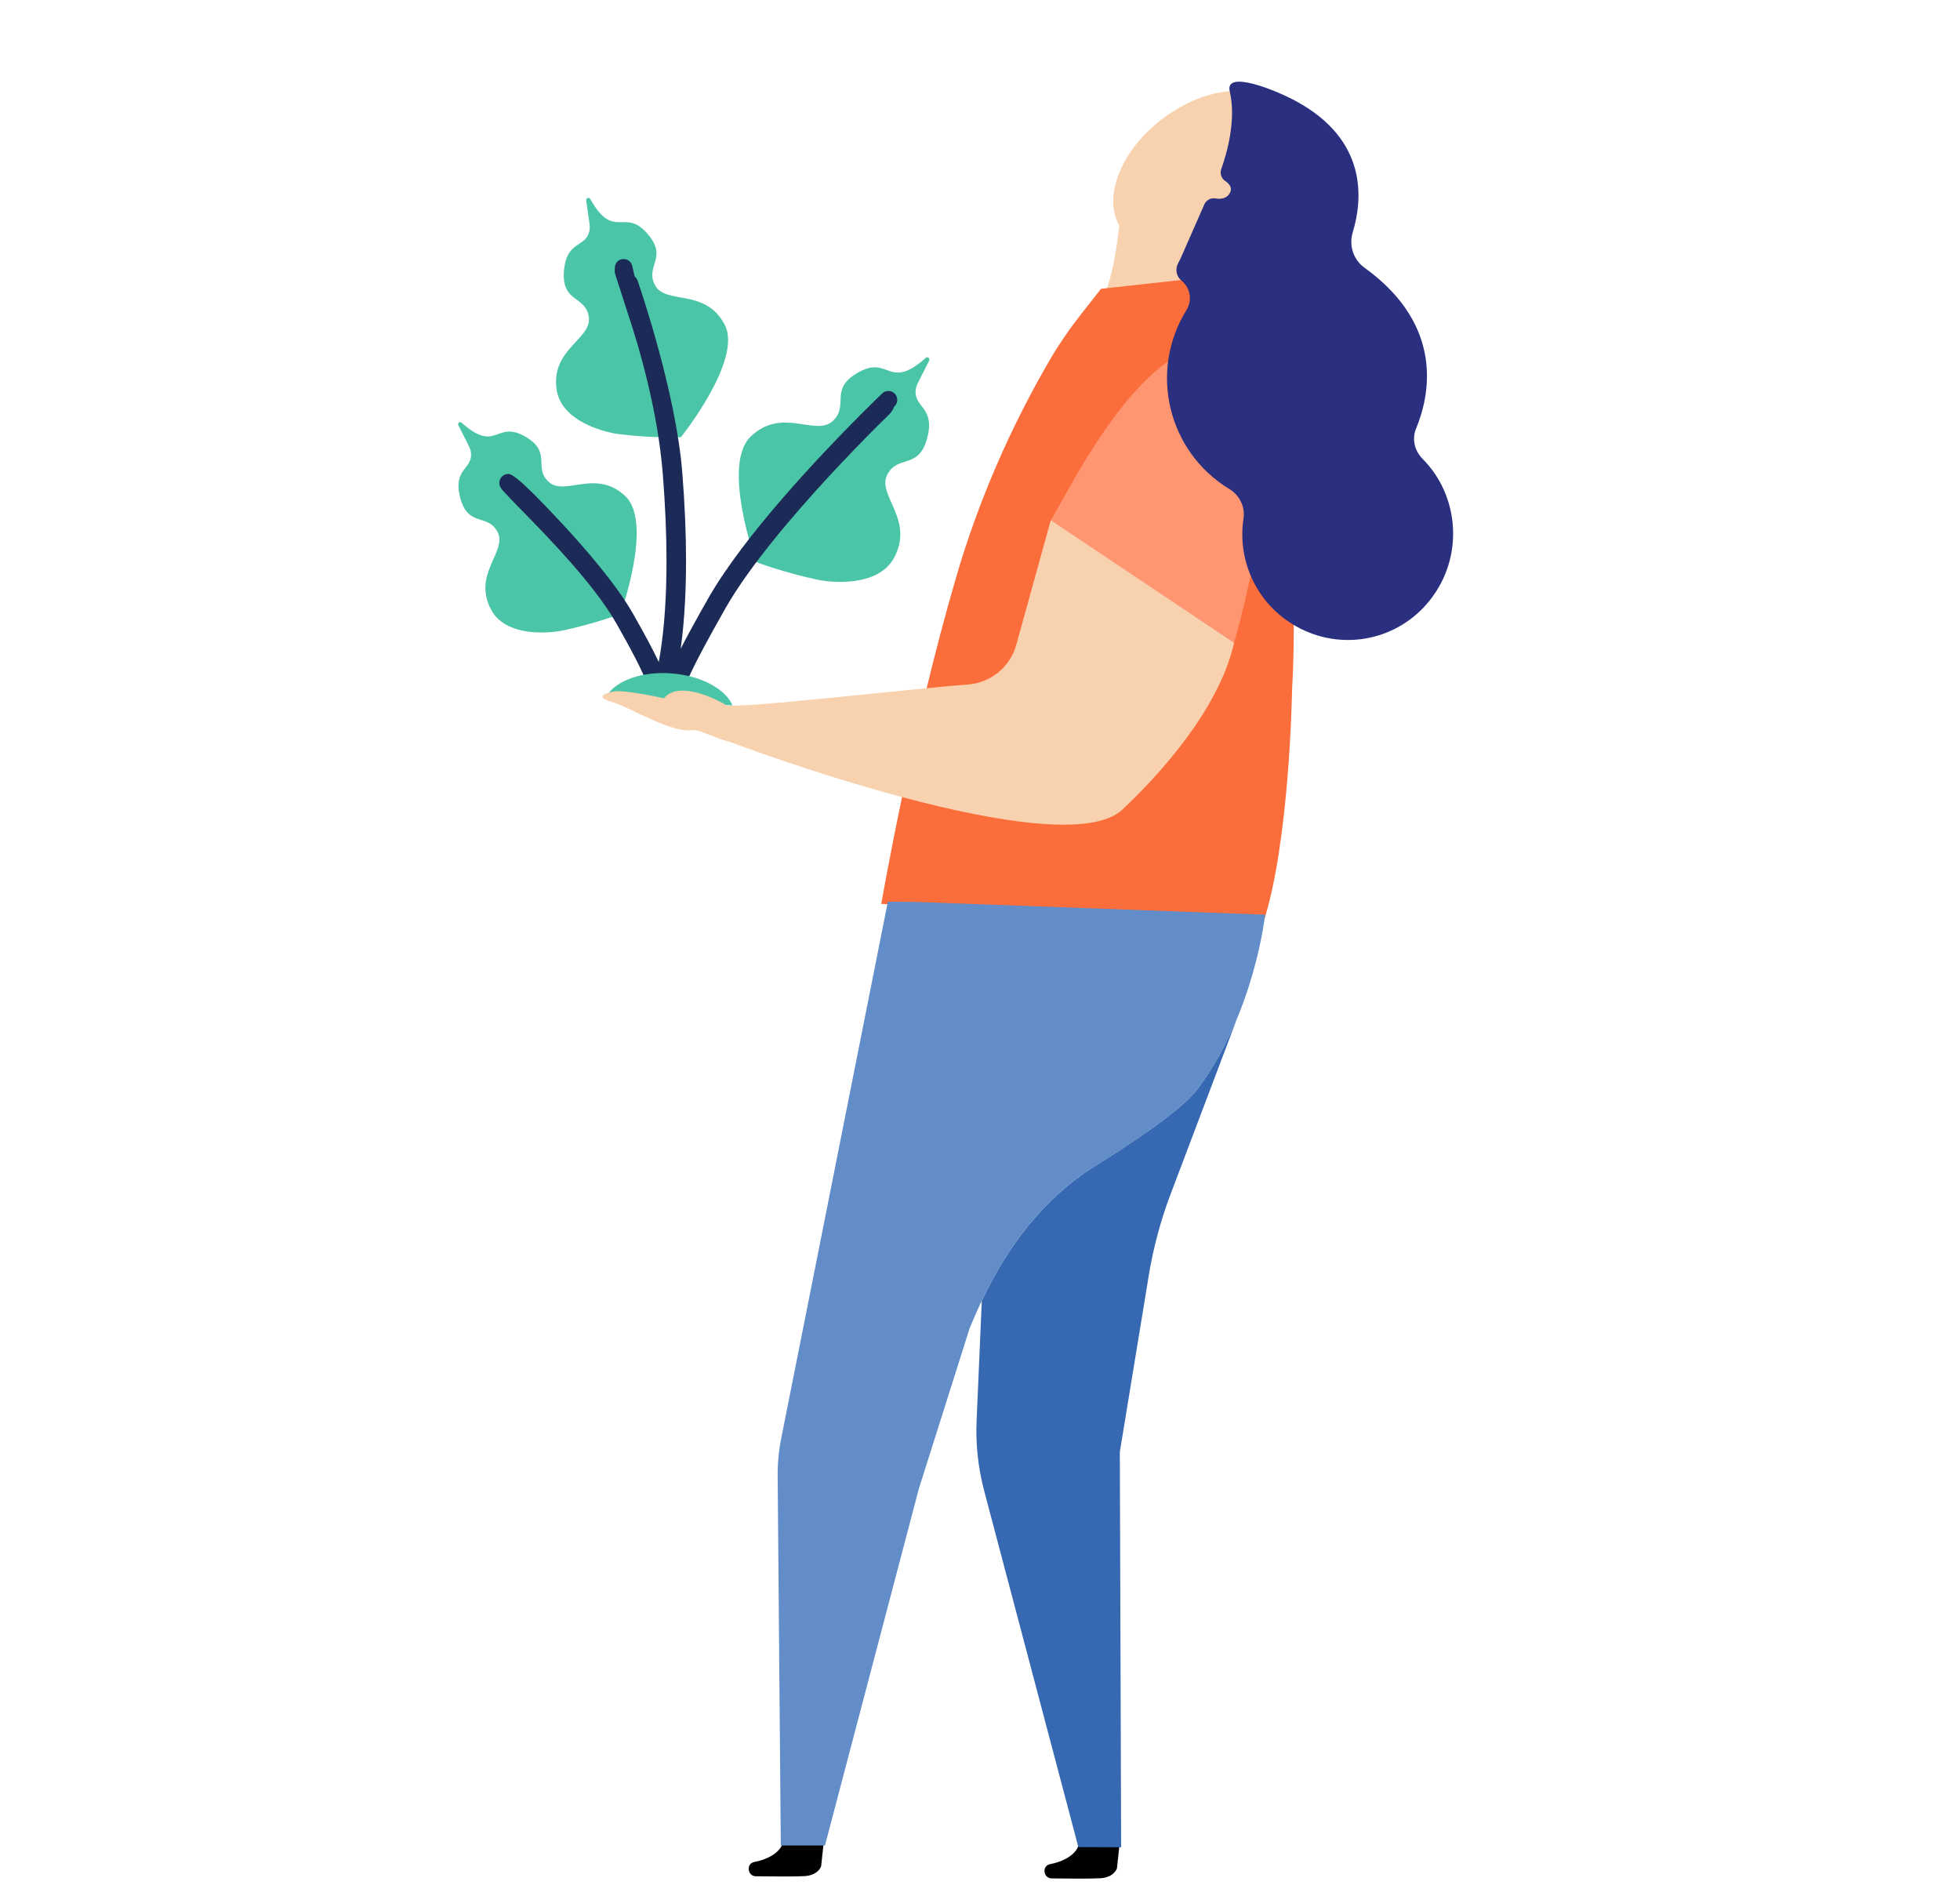 <svg width="396" height="383" viewBox="0 0 396 383" fill="none" xmlns="http://www.w3.org/2000/svg">
<path d="M226.237 372.183L225.672 377.414C225.672 377.414 225.141 379.27 222.278 379.429C220.225 379.544 215.172 379.494 212.477 379.457C210.769 379.433 210.468 376.921 212.142 376.578L212.203 376.566C214.271 376.195 217.718 374.852 218.036 372.183H226.237V372.183Z" fill="#010101"/>
<path d="M166.47 371.751L165.905 376.982C165.905 376.982 165.375 378.839 162.511 378.998C160.458 379.112 155.405 379.062 152.71 379.025C151.002 379.001 150.701 376.489 152.375 376.146L152.437 376.134C154.505 375.763 157.951 374.42 158.269 371.751H166.47V371.751Z" fill="#010101"/>
<path d="M259.221 22.331C254.878 16.484 244.081 17.148 235.105 23.815C226.58 30.146 222.778 39.606 226.135 45.551C225.729 49.31 224.422 59.271 221.807 61.444L244.619 59.483C244.517 59.449 241.061 54.57 239.895 50.026C243.488 49.292 247.299 47.613 250.831 44.99C259.808 38.323 263.564 28.178 259.221 22.331Z" fill="#F8D2AF"/>
<path d="M218.236 63.711L222.448 58.34L239.737 56.444C239.737 56.444 264.612 73.287 261.043 139.544C261.043 139.544 260.596 169.884 255.242 186.392L178.054 182.6C178.054 182.6 184.064 147.76 193.177 116.606C197.688 101.182 204.109 86.393 212.212 72.529C214.01 69.453 216.037 66.515 218.236 63.711Z" fill="#FB6D3A"/>
<path d="M249.33 129.839C249.33 129.839 264.724 77.972 248.438 70.833C232.153 63.694 213.971 103.18 212.298 105.077L249.33 129.839Z" fill="#FF9671"/>
<path d="M255.6 184.77C255.6 184.77 253.507 204.669 241.906 220.062C238.382 224.739 226.554 232.23 221.173 235.612C208.986 243.27 201.347 255.009 195.903 268.333L185.639 300.761L166.677 372.806H157.753L157.117 298.208C157.095 295.653 157.335 293.103 157.832 290.598L179.381 182.157L184.717 182.188L255.6 184.77Z" fill="#628DC9"/>
<path d="M241.907 220.062C238.382 224.739 226.554 232.23 221.173 235.612C210.712 242.185 203.608 251.77 198.361 262.778L197.313 286.985C197.106 291.761 197.622 296.541 198.844 301.163L217.871 373.131L226.516 373.163L226.25 293.314L232.096 257.674C233.019 252.051 234.5 246.534 236.517 241.204L249.665 206.469L249.629 206.486C247.702 211.005 245.184 215.713 241.907 220.062Z" fill="#3768B2"/>
<path d="M180.67 112.626C184.77 104.887 177.128 100.09 179.261 95.899C181.394 91.708 185.743 95.064 187.407 88.198C188.844 82.271 184.755 82.334 184.994 78.924C185.034 78.361 185.215 77.818 185.471 77.315C186.003 76.272 187.117 74.087 187.736 72.845C187.96 72.395 187.402 71.964 187.027 72.299C179.528 78.99 179.682 71.762 173.5 75.182C167.318 78.601 171.704 81.908 168.225 85.073C164.746 88.238 158.101 82.134 151.72 88.134C145.654 93.838 152.742 113.482 152.745 113.485C152.872 113.651 158.644 115.697 164.755 117.013C167.693 117.741 177.455 118.693 180.67 112.626Z" fill="#4BC5A7"/>
<path d="M99.222 123.163C95.381 115.914 102.54 111.421 100.541 107.496C98.543 103.57 94.47 106.714 92.912 100.282C91.566 94.731 95.395 94.79 95.172 91.597C95.134 91.069 94.965 90.561 94.725 90.089C94.227 89.112 93.183 87.066 92.603 85.902C92.394 85.481 92.916 85.077 93.267 85.391C100.291 91.658 100.146 84.888 105.937 88.091C111.727 91.294 107.619 94.391 110.877 97.356C114.135 100.32 120.36 94.603 126.337 100.223C132.018 105.565 125.379 123.965 125.377 123.968C125.258 124.123 119.851 126.039 114.128 127.272C111.376 127.954 102.232 128.845 99.222 123.163Z" fill="#4BC5A7"/>
<path d="M112.482 78.822C111.164 70.513 119.601 68.532 118.967 64.06C118.333 59.588 113.337 61.284 113.961 54.527C114.499 48.694 118.195 50.024 119.039 46.851C119.178 46.327 119.182 45.777 119.106 45.24C118.947 44.127 118.615 41.795 118.439 40.473C118.375 39.995 119.016 39.777 119.253 40.197C123.985 48.611 126.094 41.995 130.648 47.026C135.202 52.057 130.188 53.698 132.364 57.656C134.54 61.615 142.478 58.136 146.41 65.574C150.147 72.644 137.594 88.29 137.59 88.292C137.424 88.403 131.541 88.466 125.579 87.761C122.682 87.508 113.515 85.335 112.482 78.822Z" fill="#4BC5A7"/>
<path d="M180.636 79.396C179.923 78.802 178.874 78.849 178.215 79.505L178.212 79.507L178.212 79.507C177.642 80.053 176.092 81.551 173.919 83.729C173.878 83.762 173.838 83.797 173.8 83.833C173.74 83.89 173.684 83.952 173.634 84.016C165.779 91.908 150.364 108.133 143.125 120.818C140.835 124.832 138.975 128.235 137.527 131.044C138.388 124.882 138.609 118.35 138.609 113.31C138.609 107.765 138.352 101.744 137.845 95.414C136.572 79.535 129.63 59.032 128.829 56.709C128.723 56.395 128.532 56.116 128.278 55.904C128.242 55.809 128.204 55.71 128.164 55.607C128.087 55.286 127.838 54.164 127.78 53.878C127.763 53.763 127.736 53.651 127.698 53.541C127.484 52.928 126.954 52.475 126.315 52.36C125.673 52.244 125.024 52.484 124.61 52.984C124.357 53.29 124.244 53.694 124.221 54.135L124.198 54.81C124.198 54.997 124.234 55.204 124.291 55.382C124.421 55.787 126.288 61.605 126.543 62.362C129.353 70.691 132.912 83.24 133.91 95.729C134.408 101.959 134.661 107.875 134.661 113.31C134.661 120.498 134.23 126.818 133.381 132.096C133.291 132.658 133.195 133.199 133.096 133.729C132.008 131.407 130.261 128.129 127.877 123.949C124.494 118.021 118.271 110.839 113.647 105.859C104.168 95.65 103.177 95.71 102.581 95.748C101.895 95.791 101.286 96.226 101.024 96.86C100.576 97.942 101.275 98.735 101.693 99.209C102.441 100.056 103.701 101.343 105.295 102.972C110.795 108.589 120 117.991 124.496 125.877C127.926 131.891 129.413 134.945 130.055 136.447C130.375 137.195 130.49 137.565 130.53 137.721L130.56 137.86C130.567 137.897 130.596 138.013 130.605 138.05C130.667 138.286 130.775 138.507 130.925 138.7L130.998 138.795C131.319 139.209 131.798 139.447 132.306 139.48C132.642 140.086 133.279 140.501 134.019 140.504C134.073 140.649 134.143 140.79 134.234 140.923C134.536 141.368 134.993 141.667 135.521 141.768C135.647 141.791 135.773 141.803 135.898 141.803C136.297 141.803 136.685 141.685 137.022 141.456C137.179 141.35 137.317 141.22 137.433 141.07L137.538 140.935C137.657 140.782 137.751 140.61 137.815 140.426C137.869 140.271 137.895 140.159 137.933 139.955C138.073 139.255 139.115 135.948 146.611 122.807C151.512 114.213 160.594 103.689 167.349 96.374C171.199 92.205 174.708 88.625 176.974 86.354L178.964 84.39C179.166 84.191 179.361 83.998 179.542 83.81C179.681 83.674 179.811 83.546 179.933 83.428L179.999 83.363L179.972 83.335C180.289 82.956 180.518 82.591 180.593 82.219L180.756 82.056L180.755 82.055C180.832 81.977 180.914 81.881 180.971 81.797C181.495 81.03 181.351 79.99 180.636 79.396Z" fill="#1B2A56"/>
<path d="M122.622 140.496C124.531 137.463 129.768 135.561 135.749 136.037C141.73 136.513 146.601 139.218 148.006 142.515L122.622 140.496Z" fill="#4BC5A7"/>
<path d="M238.483 52.302L243.322 41.299C243.704 40.433 244.622 39.922 245.554 40.084C246.529 40.252 247.744 40.181 248.422 39.077C249.111 37.956 248.346 37.089 247.515 36.534C246.741 36.018 246.435 35.027 246.747 34.15C247.847 31.063 249.827 24.268 248.456 18.435C247.433 14.084 257.539 18.105 261.818 20.418C276.338 28.266 275.342 40.233 273.308 46.933C272.503 49.581 273.421 52.447 275.664 54.067L275.707 54.097C292.005 65.864 288.805 80.076 286.105 86.573C285.229 88.681 285.804 91.071 287.416 92.688C294.839 100.134 295.881 112.519 288.834 121.329C282.583 129.146 271.83 131.504 262.866 127.051C254.192 122.743 249.898 113.562 251.237 104.758C251.596 102.396 250.45 100.058 248.414 98.81L248.275 98.725C235.935 91.165 232.082 75.019 239.678 62.701L239.702 62.661C240.93 60.686 240.516 58.139 238.705 56.679C238.7 56.675 238.694 56.67 238.689 56.666C237.667 55.841 237.395 54.393 238.001 53.229L238.483 52.302Z" fill="#2A307F"/>
<path d="M123.828 139.717C126.075 139.218 134.134 141.068 134.134 141.068C137.286 137.16 145.688 141.77 146.661 142.418C148.087 143.369 184.912 139.037 195.521 138.284C200.169 137.953 204.096 134.732 205.338 130.24L212.298 105.076L249.33 129.839C246.952 140.682 237.985 152.956 226.817 163.505C214.446 175.192 147.776 149.987 147.776 149.987C143.948 148.921 141.178 147.356 140.181 147.493C135.406 148.149 127.478 142.93 123.983 141.932C120.488 140.933 121.581 140.216 123.828 139.717Z" fill="#F8D2AF"/>
</svg>
